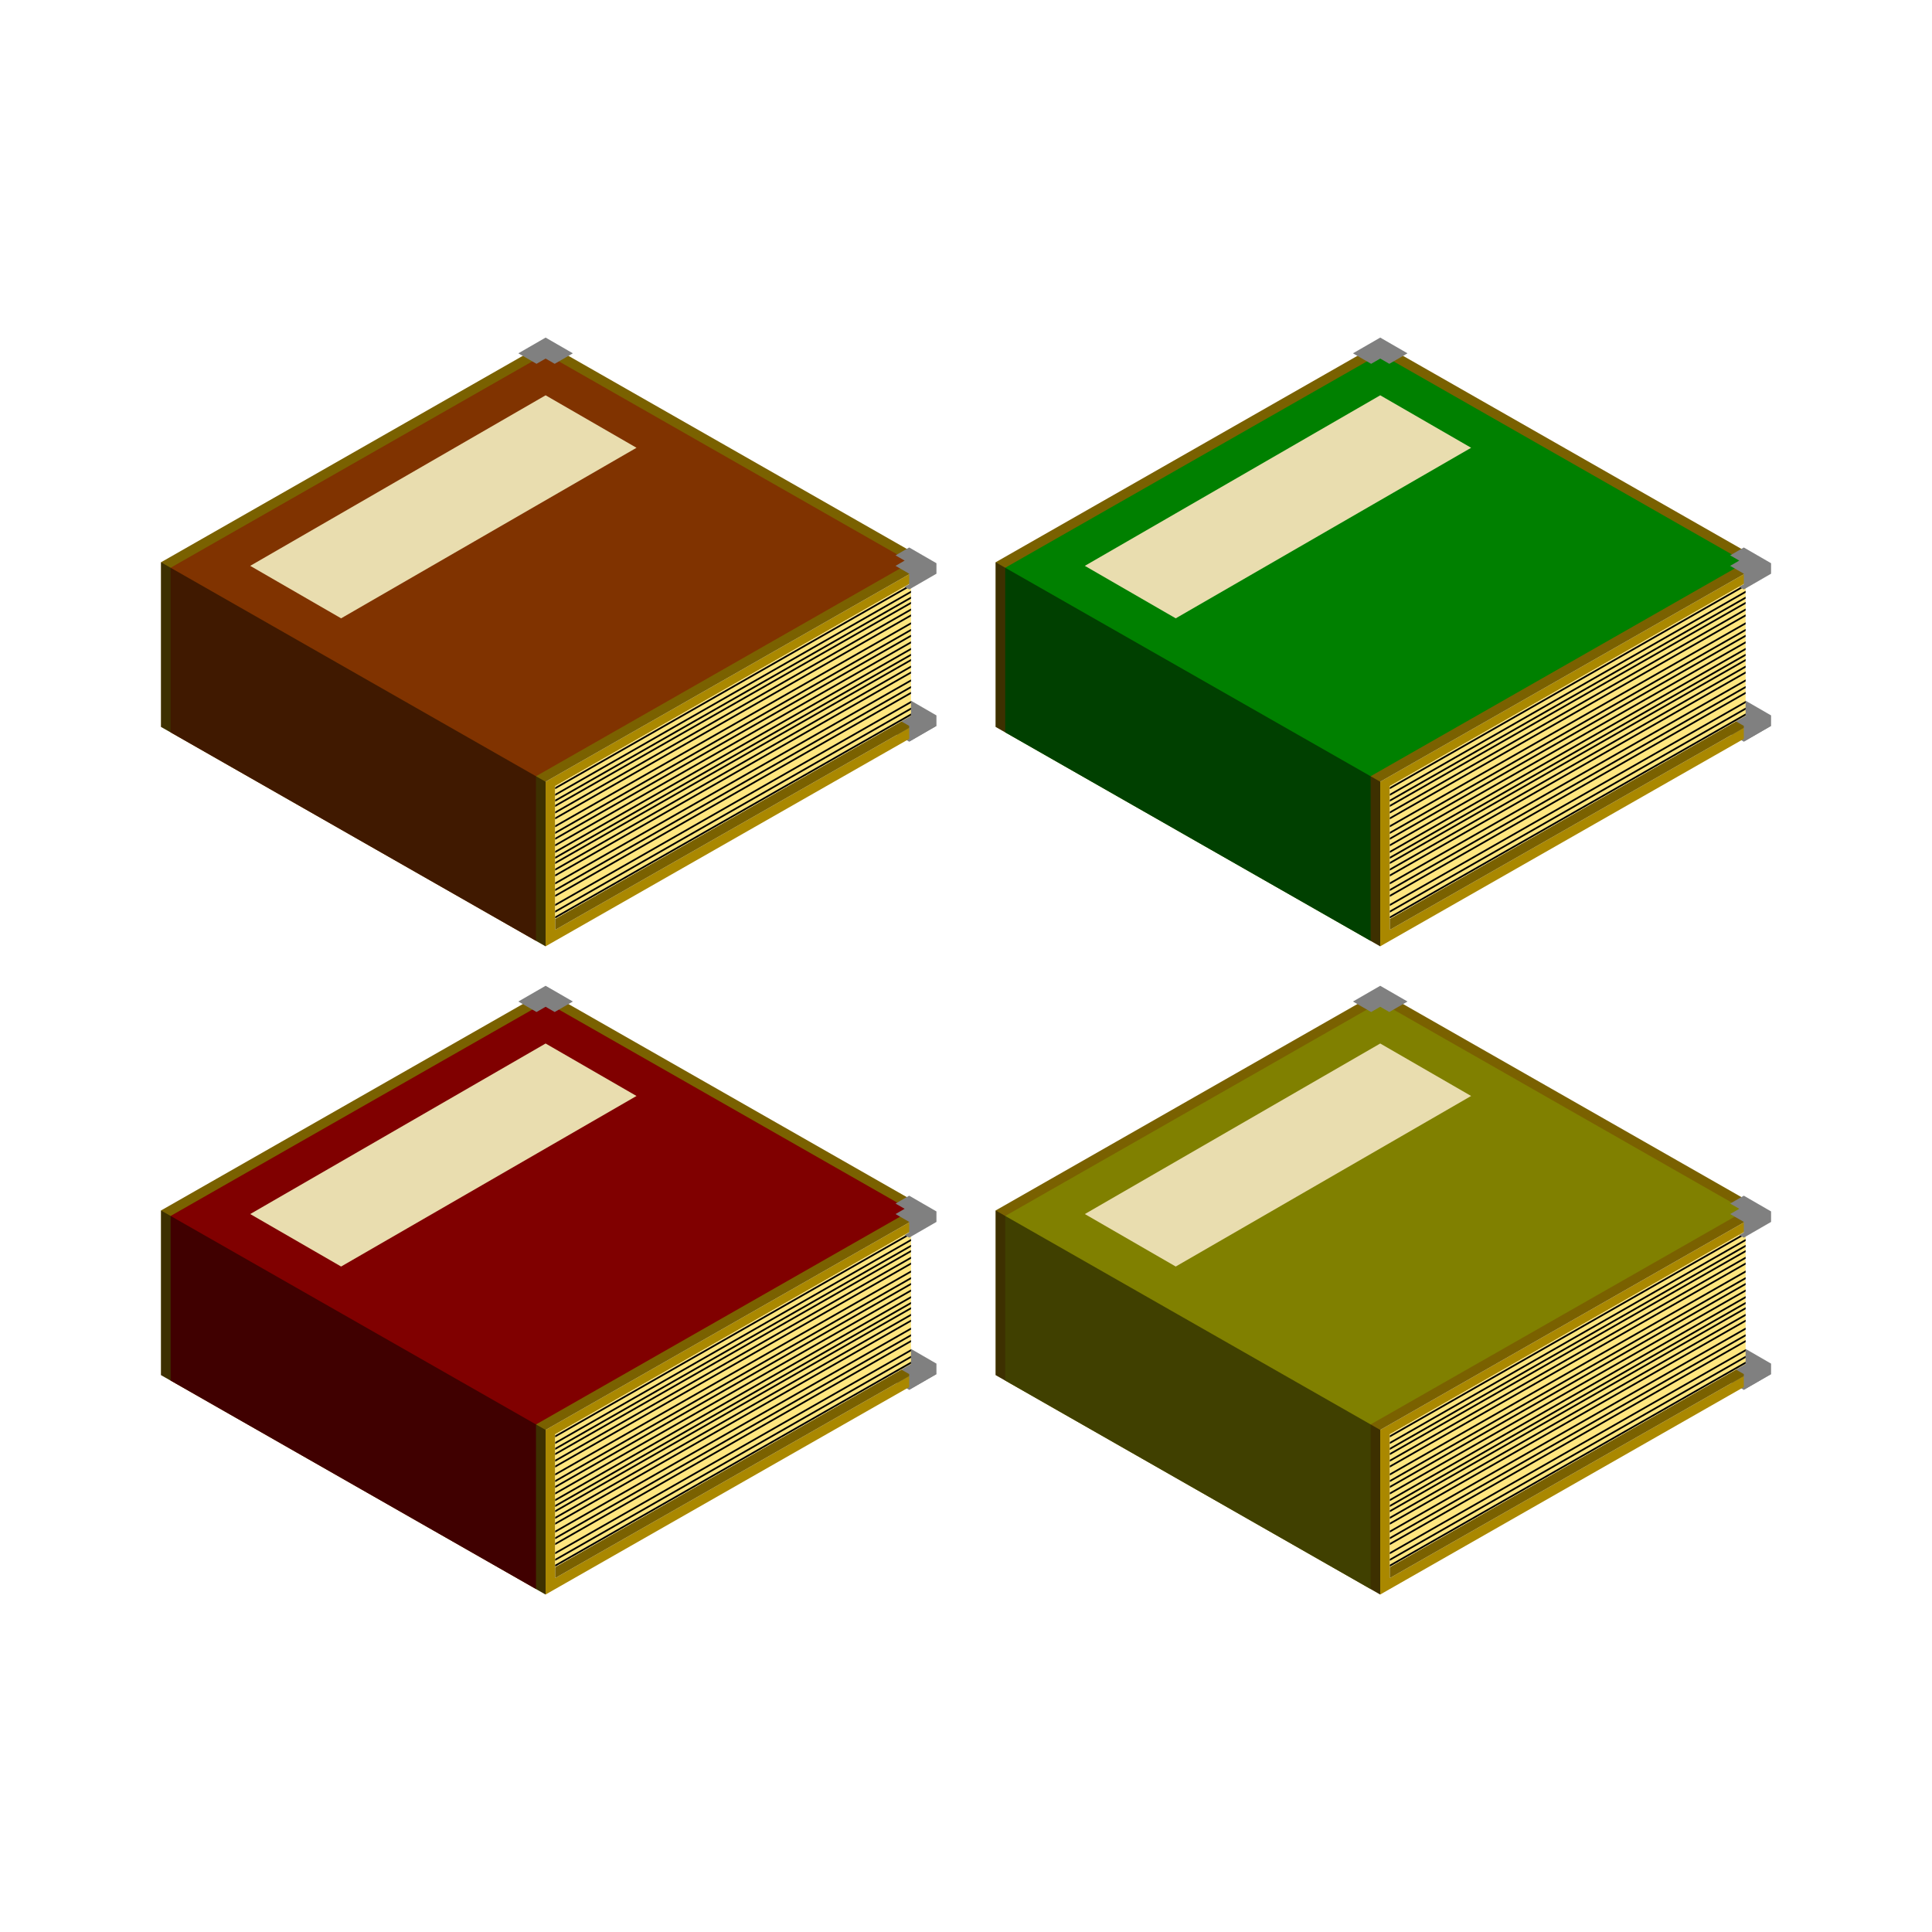 <svg:svg xmlns:dc="http://purl.org/dc/elements/1.1/" xmlns:ns1="http://sodipodi.sourceforge.net/DTD/sodipodi-0.dtd" xmlns:ns2="http://www.inkscape.org/namespaces/inkscape" xmlns:ns4="http://creativecommons.org/ns#" xmlns:rdf="http://www.w3.org/1999/02/22-rdf-syntax-ns#" xmlns:svg="http://www.w3.org/2000/svg" height="682.263" id="svg2" version="1.1" viewBox="-51.855 -114.204 682.263 682.263" width="682.263" ns1:docname="Hard Cover Book.svg" ns2:version="0.91 r13725">
  <svg:title id="title4394">Colors Hard Cover Book</svg:title>
  <svg:defs id="defs4" />
  <ns1:namedview bordercolor="#666666" borderopacity="1.0" fit-margin-bottom="5" fit-margin-left="5" fit-margin-right="5" fit-margin-top="5" id="base" pagecolor="#ffffff" showgrid="false" units="px" ns2:current-layer="layer1" ns2:cx="241.9785" ns2:cy="254.92392" ns2:document-units="px" ns2:object-nodes="true" ns2:object-paths="true" ns2:pageopacity="0.0" ns2:pageshadow="2" ns2:snap-global="true" ns2:snap-intersection-paths="true" ns2:snap-midpoints="true" ns2:snap-smooth-nodes="true" ns2:window-height="709" ns2:window-maximized="1" ns2:window-width="1366" ns2:window-x="-4" ns2:window-y="0" ns2:zoom="0.7">
    <ns2:grid empspacing="5" id="grid4160" originx="-42.166" originy="-458.233" type="axonomgrid" units="mm" />
  </ns1:namedview>
  <svg:g id="layer1" transform="translate(-42.166,-140.276)" ns2:groupmode="layer" ns2:label="Layer 1">
    <svg:g id="g4594" ns2:export-xdpi="90" ns2:export-ydpi="90">
      <svg:g id="g4360" transform="matrix(0.523,0,0,0.523,22.5,69.303)">
        <svg:path d="m 552.348,396.851 -9.207,5.314 6.137,3.543 -9.205,5.317 12.275,7.086 18.411,-10.629 z" id="path4267" style="opacity:1;fill:#808080;fill-opacity:1;stroke:none;stroke-width:5;stroke-miterlimit:4;stroke-dasharray:none" ns1:nodetypes="ccccccc" ns2:connector-curvature="0" />
        <svg:path d="M 566.548,296.992 313.351,441.466 l -6.492,3.704 0,7.408 0,103.721 6.492,-3.704 253.197,-144.469 0,-7.408 -3.244,1.85 -3.248,1.854 -246.705,140.765 0,-97.101 253.197,-144.474 z" id="path4178" style="opacity:1;fill:#aa8800;fill-opacity:1;stroke:none;stroke-width:5;stroke-miterlimit:4;stroke-dasharray:none" ns1:nodetypes="cccccccccccccc" ns2:connector-curvature="0" />
        <svg:path d="m 306.859,148.819 -259.693,148.174 0,111.133 259.693,148.173 0,-111.129 259.688,-148.178 -259.688,-148.174 z" id="rect4136" style="opacity:1;fill:#7a6100;fill-opacity:1;stroke:none;stroke-width:5;stroke-miterlimit:4;stroke-dasharray:none" ns2:connector-curvature="0" />
        <svg:path d="m 553.565,393.307 12.985,7.409 -253.199,144.471 0,-7.409 240.215,-137.062 z" id="rect4186" style="opacity:1;fill:#7a6100;fill-opacity:1;stroke:none;stroke-width:5;stroke-miterlimit:4;stroke-dasharray:none" ns1:nodetypes="cccccc" ns2:connector-curvature="0" />
        <svg:path d="m 552.348,389.763 -9.207,5.314 6.137,3.543 -6.137,3.545 9.207,5.314 0,10.629 18.41,-10.629 0,-7.086 -18.41,-10.631 z" id="path4265" style="opacity:1;fill:#808080;fill-opacity:1;stroke:none;stroke-width:5;stroke-miterlimit:4;stroke-dasharray:none" ns2:connector-curvature="0" />
        <svg:path d="m 306.859,156.227 -253.201,144.469 0,111.133 246.705,140.765 0,-111.129 L 553.564,296.992 306.859,156.227 Z" id="path4162" style="opacity:1;fill:#803300;fill-opacity:1;stroke:none;stroke-width:5;stroke-miterlimit:4;stroke-dasharray:none" ns2:connector-curvature="0" />
        <svg:path d="m 313.35,448.082 240.215,-137.062 0,89.696 -240.215,137.062 z" id="rect4171" style="opacity:1;fill:#ffe680;fill-opacity:1;stroke:none;stroke-width:5;stroke-miterlimit:4;stroke-dasharray:none" ns1:nodetypes="ccccc" ns2:connector-curvature="0" />
        <svg:path d="M 306.858,445.169 47.166,296.993 l 0,111.132 259.692,148.175 z" id="path4176" style="opacity:0.5;fill:#000000;fill-opacity:1;stroke:none;stroke-width:5;stroke-miterlimit:4;stroke-dasharray:none" ns1:nodetypes="ccccc" ns2:connector-curvature="0" />
        <svg:path d="m 313.35,448.873 240.215,-137.062 0,1.331 -240.215,137.062 z" id="path4189" style="opacity:1;fill:#000000;fill-opacity:1;stroke:none;stroke-width:5;stroke-miterlimit:4;stroke-dasharray:none" ns1:nodetypes="ccccc" ns2:connector-curvature="0" />
        <svg:path d="m 313.35,453.339 240.215,-137.062 0,1.331 -240.215,137.062 z" id="path4209" style="opacity:1;fill:#000000;fill-opacity:1;stroke:none;stroke-width:5;stroke-miterlimit:4;stroke-dasharray:none" ns1:nodetypes="ccccc" ns2:connector-curvature="0" />
        <svg:path d="m 313.35,457.291 240.215,-137.062 0,1.331 -240.215,137.062 z" id="path4211" style="opacity:1;fill:#000000;fill-opacity:1;stroke:none;stroke-width:5;stroke-miterlimit:4;stroke-dasharray:none" ns1:nodetypes="ccccc" ns2:connector-curvature="0" />
        <svg:path d="m 313.35,460.834 240.215,-137.062 0,1.331 -240.215,137.062 z" id="path4213" style="opacity:1;fill:#000000;fill-opacity:1;stroke:none;stroke-width:5;stroke-miterlimit:4;stroke-dasharray:none" ns1:nodetypes="ccccc" ns2:connector-curvature="0" />
        <svg:path d="m 313.35,465.3 240.215,-137.062 0,1.331 -240.215,137.062 z" id="path4215" style="opacity:1;fill:#000000;fill-opacity:1;stroke:none;stroke-width:5;stroke-miterlimit:4;stroke-dasharray:none" ns1:nodetypes="ccccc" ns2:connector-curvature="0" />
        <svg:path d="m 313.35,469.252 240.215,-137.062 0,1.331 -240.215,137.062 z" id="path4217" style="opacity:1;fill:#000000;fill-opacity:1;stroke:none;stroke-width:5;stroke-miterlimit:4;stroke-dasharray:none" ns1:nodetypes="ccccc" ns2:connector-curvature="0" />
        <svg:path d="m 313.35,474.599 240.215,-137.062 0,1.331 -240.215,137.062 z" id="path4219" style="opacity:1;fill:#000000;fill-opacity:1;stroke:none;stroke-width:5;stroke-miterlimit:4;stroke-dasharray:none" ns1:nodetypes="ccccc" ns2:connector-curvature="0" />
        <svg:path d="m 313.35,479.065 240.215,-137.062 0,1.331 -240.215,137.062 z" id="path4221" style="opacity:1;fill:#000000;fill-opacity:1;stroke:none;stroke-width:5;stroke-miterlimit:4;stroke-dasharray:none" ns1:nodetypes="ccccc" ns2:connector-curvature="0" />
        <svg:path d="m 313.35,483.017 240.215,-137.062 0,1.331 -240.215,137.062 z" id="path4223" style="opacity:1;fill:#000000;fill-opacity:1;stroke:none;stroke-width:5;stroke-miterlimit:4;stroke-dasharray:none" ns1:nodetypes="ccccc" ns2:connector-curvature="0" />
        <svg:path d="m 313.35,487.441 240.215,-137.062 0,1.331 -240.215,137.062 z" id="path4225" style="opacity:1;fill:#000000;fill-opacity:1;stroke:none;stroke-width:5;stroke-miterlimit:4;stroke-dasharray:none" ns1:nodetypes="ccccc" ns2:connector-curvature="0" />
        <svg:path d="m 313.35,491.907 240.215,-137.062 0,1.331 -240.215,137.062 z" id="path4227" style="opacity:1;fill:#000000;fill-opacity:1;stroke:none;stroke-width:5;stroke-miterlimit:4;stroke-dasharray:none" ns1:nodetypes="ccccc" ns2:connector-curvature="0" />
        <svg:path d="m 313.35,495.859 240.215,-137.062 0,1.331 -240.215,137.062 z" id="path4229" style="opacity:1;fill:#000000;fill-opacity:1;stroke:none;stroke-width:5;stroke-miterlimit:4;stroke-dasharray:none" ns1:nodetypes="ccccc" ns2:connector-curvature="0" />
        <svg:path d="m 313.35,499.402 240.215,-137.062 0,1.331 -240.215,137.062 z" id="path4231" style="opacity:1;fill:#000000;fill-opacity:1;stroke:none;stroke-width:5;stroke-miterlimit:4;stroke-dasharray:none" ns1:nodetypes="ccccc" ns2:connector-curvature="0" />
        <svg:path d="m 313.35,503.868 240.215,-137.062 0,1.331 -240.215,137.062 z" id="path4233" style="opacity:1;fill:#000000;fill-opacity:1;stroke:none;stroke-width:5;stroke-miterlimit:4;stroke-dasharray:none" ns1:nodetypes="ccccc" ns2:connector-curvature="0" />
        <svg:path d="m 313.35,507.82 240.215,-137.062 0,1.331 -240.215,137.062 z" id="path4235" style="opacity:1;fill:#000000;fill-opacity:1;stroke:none;stroke-width:5;stroke-miterlimit:4;stroke-dasharray:none" ns1:nodetypes="ccccc" ns2:connector-curvature="0" />
        <svg:path d="m 313.35,513.167 240.215,-137.062 0,1.331 -240.215,137.062 z" id="path4237" style="opacity:1;fill:#000000;fill-opacity:1;stroke:none;stroke-width:5;stroke-miterlimit:4;stroke-dasharray:none" ns1:nodetypes="ccccc" ns2:connector-curvature="0" />
        <svg:path d="m 313.35,517.634 240.215,-137.062 0,1.331 -240.215,137.062 z" id="path4239" style="opacity:1;fill:#000000;fill-opacity:1;stroke:none;stroke-width:5;stroke-miterlimit:4;stroke-dasharray:none" ns1:nodetypes="ccccc" ns2:connector-curvature="0" />
        <svg:path d="m 313.35,521.585 240.215,-137.062 0,1.331 -240.215,137.062 z" id="path4241" style="opacity:1;fill:#000000;fill-opacity:1;stroke:none;stroke-width:5;stroke-miterlimit:4;stroke-dasharray:none" ns1:nodetypes="ccccc" ns2:connector-curvature="0" />
        <svg:path d="m 313.35,527.749 240.215,-137.062 0,1.331 -240.215,137.062 z" id="path4249" style="opacity:1;fill:#000000;fill-opacity:1;stroke:none;stroke-width:5;stroke-miterlimit:4;stroke-dasharray:none" ns1:nodetypes="ccccc" ns2:connector-curvature="0" />
        <svg:path d="m 313.35,532.215 240.215,-137.062 0,1.331 -240.215,137.062 z" id="path4251" style="opacity:1;fill:#000000;fill-opacity:1;stroke:none;stroke-width:5;stroke-miterlimit:4;stroke-dasharray:none" ns1:nodetypes="ccccc" ns2:connector-curvature="0" />
        <svg:path d="m 313.35,536.166 240.215,-137.062 0,1.331 -240.215,137.062 z" id="path4253" style="opacity:1;fill:#000000;fill-opacity:1;stroke:none;stroke-width:5;stroke-miterlimit:4;stroke-dasharray:none" ns1:nodetypes="ccccc" ns2:connector-curvature="0" />
        <svg:path d="m 306.859,145.276 18.412,10.63 -12.274,7.087 -6.137,-3.543 -6.137,3.543 -12.274,-7.087 z" id="rect4255" style="opacity:1;fill:#808080;fill-opacity:1;stroke:none;stroke-width:5;stroke-miterlimit:4;stroke-dasharray:none" ns1:nodetypes="ccccccc" ns2:connector-curvature="0" />
        <svg:path d="m 552.348,287.008 -9.207,5.314 6.137,3.543 -6.137,3.545 9.207,5.314 0,7.086 -3.07,1.771 3.07,1.771 18.41,-10.629 0,-7.086 -18.41,-10.631 z" id="rect4258" style="opacity:1;fill:#808080;fill-opacity:1;stroke:none;stroke-width:5;stroke-miterlimit:4;stroke-dasharray:none" ns2:connector-curvature="0" />
        <svg:path d="M 107.401,299.409 306.859,184.252 368.231,219.685 168.773,334.843 Z" id="rect4357" style="opacity:1;fill:#e9ddaf;fill-opacity:1;stroke:none;stroke-width:5;stroke-miterlimit:4;stroke-dasharray:none" ns1:nodetypes="ccccc" ns2:connector-curvature="0" />
      </svg:g>
      <svg:g id="g4396" transform="matrix(0.523,0,0,0.523,317.237,69.303)">
        <svg:path d="m 552.348,396.851 -9.207,5.314 6.137,3.543 -9.205,5.317 12.275,7.086 18.411,-10.629 z" id="path4398" style="opacity:1;fill:#808080;fill-opacity:1;stroke:none;stroke-width:5;stroke-miterlimit:4;stroke-dasharray:none" ns1:nodetypes="ccccccc" ns2:connector-curvature="0" />
        <svg:path d="M 566.548,296.992 313.351,441.466 l -6.492,3.704 0,7.408 0,103.721 6.492,-3.704 253.197,-144.469 0,-7.408 -3.244,1.85 -3.248,1.854 -246.705,140.765 0,-97.101 253.197,-144.474 z" id="path4400" style="opacity:1;fill:#aa8800;fill-opacity:1;stroke:none;stroke-width:5;stroke-miterlimit:4;stroke-dasharray:none" ns1:nodetypes="cccccccccccccc" ns2:connector-curvature="0" />
        <svg:path d="m 306.859,148.819 -259.693,148.174 0,111.133 259.693,148.173 0,-111.129 259.688,-148.178 -259.688,-148.174 z" id="path4402" style="opacity:1;fill:#7a6100;fill-opacity:1;stroke:none;stroke-width:5;stroke-miterlimit:4;stroke-dasharray:none" ns2:connector-curvature="0" />
        <svg:path d="m 553.565,393.307 12.985,7.409 -253.199,144.471 0,-7.409 240.215,-137.062 z" id="path4404" style="opacity:1;fill:#7a6100;fill-opacity:1;stroke:none;stroke-width:5;stroke-miterlimit:4;stroke-dasharray:none" ns1:nodetypes="cccccc" ns2:connector-curvature="0" />
        <svg:path d="m 552.348,389.763 -9.207,5.314 6.137,3.543 -6.137,3.545 9.207,5.314 0,10.629 18.41,-10.629 0,-7.086 -18.41,-10.631 z" id="path4406" style="opacity:1;fill:#808080;fill-opacity:1;stroke:none;stroke-width:5;stroke-miterlimit:4;stroke-dasharray:none" ns2:connector-curvature="0" />
        <svg:path d="m 306.859,156.227 -253.201,144.469 0,111.133 246.705,140.765 0,-111.129 L 553.564,296.992 306.859,156.227 Z" id="path4408" style="opacity:1;fill:#008000;fill-opacity:1;stroke:none;stroke-width:5;stroke-miterlimit:4;stroke-dasharray:none" ns2:connector-curvature="0" />
        <svg:path d="m 313.35,448.082 240.215,-137.062 0,89.696 -240.215,137.062 z" id="path4410" style="opacity:1;fill:#ffe680;fill-opacity:1;stroke:none;stroke-width:5;stroke-miterlimit:4;stroke-dasharray:none" ns1:nodetypes="ccccc" ns2:connector-curvature="0" />
        <svg:path d="M 306.858,445.169 47.166,296.993 l 0,111.132 259.692,148.175 z" id="path4412" style="opacity:0.5;fill:#000000;fill-opacity:1;stroke:none;stroke-width:5;stroke-miterlimit:4;stroke-dasharray:none" ns1:nodetypes="ccccc" ns2:connector-curvature="0" />
        <svg:path d="m 313.35,448.873 240.215,-137.062 0,1.331 -240.215,137.062 z" id="path4414" style="opacity:1;fill:#000000;fill-opacity:1;stroke:none;stroke-width:5;stroke-miterlimit:4;stroke-dasharray:none" ns1:nodetypes="ccccc" ns2:connector-curvature="0" />
        <svg:path d="m 313.35,453.339 240.215,-137.062 0,1.331 -240.215,137.062 z" id="path4416" style="opacity:1;fill:#000000;fill-opacity:1;stroke:none;stroke-width:5;stroke-miterlimit:4;stroke-dasharray:none" ns1:nodetypes="ccccc" ns2:connector-curvature="0" />
        <svg:path d="m 313.35,457.291 240.215,-137.062 0,1.331 -240.215,137.062 z" id="path4418" style="opacity:1;fill:#000000;fill-opacity:1;stroke:none;stroke-width:5;stroke-miterlimit:4;stroke-dasharray:none" ns1:nodetypes="ccccc" ns2:connector-curvature="0" />
        <svg:path d="m 313.35,460.834 240.215,-137.062 0,1.331 -240.215,137.062 z" id="path4420" style="opacity:1;fill:#000000;fill-opacity:1;stroke:none;stroke-width:5;stroke-miterlimit:4;stroke-dasharray:none" ns1:nodetypes="ccccc" ns2:connector-curvature="0" />
        <svg:path d="m 313.35,465.3 240.215,-137.062 0,1.331 -240.215,137.062 z" id="path4422" style="opacity:1;fill:#000000;fill-opacity:1;stroke:none;stroke-width:5;stroke-miterlimit:4;stroke-dasharray:none" ns1:nodetypes="ccccc" ns2:connector-curvature="0" />
        <svg:path d="m 313.35,469.252 240.215,-137.062 0,1.331 -240.215,137.062 z" id="path4424" style="opacity:1;fill:#000000;fill-opacity:1;stroke:none;stroke-width:5;stroke-miterlimit:4;stroke-dasharray:none" ns1:nodetypes="ccccc" ns2:connector-curvature="0" />
        <svg:path d="m 313.35,474.599 240.215,-137.062 0,1.331 -240.215,137.062 z" id="path4426" style="opacity:1;fill:#000000;fill-opacity:1;stroke:none;stroke-width:5;stroke-miterlimit:4;stroke-dasharray:none" ns1:nodetypes="ccccc" ns2:connector-curvature="0" />
        <svg:path d="m 313.35,479.065 240.215,-137.062 0,1.331 -240.215,137.062 z" id="path4428" style="opacity:1;fill:#000000;fill-opacity:1;stroke:none;stroke-width:5;stroke-miterlimit:4;stroke-dasharray:none" ns1:nodetypes="ccccc" ns2:connector-curvature="0" />
        <svg:path d="m 313.35,483.017 240.215,-137.062 0,1.331 -240.215,137.062 z" id="path4430" style="opacity:1;fill:#000000;fill-opacity:1;stroke:none;stroke-width:5;stroke-miterlimit:4;stroke-dasharray:none" ns1:nodetypes="ccccc" ns2:connector-curvature="0" />
        <svg:path d="m 313.35,487.441 240.215,-137.062 0,1.331 -240.215,137.062 z" id="path4432" style="opacity:1;fill:#000000;fill-opacity:1;stroke:none;stroke-width:5;stroke-miterlimit:4;stroke-dasharray:none" ns1:nodetypes="ccccc" ns2:connector-curvature="0" />
        <svg:path d="m 313.35,491.907 240.215,-137.062 0,1.331 -240.215,137.062 z" id="path4434" style="opacity:1;fill:#000000;fill-opacity:1;stroke:none;stroke-width:5;stroke-miterlimit:4;stroke-dasharray:none" ns1:nodetypes="ccccc" ns2:connector-curvature="0" />
        <svg:path d="m 313.35,495.859 240.215,-137.062 0,1.331 -240.215,137.062 z" id="path4436" style="opacity:1;fill:#000000;fill-opacity:1;stroke:none;stroke-width:5;stroke-miterlimit:4;stroke-dasharray:none" ns1:nodetypes="ccccc" ns2:connector-curvature="0" />
        <svg:path d="m 313.35,499.402 240.215,-137.062 0,1.331 -240.215,137.062 z" id="path4438" style="opacity:1;fill:#000000;fill-opacity:1;stroke:none;stroke-width:5;stroke-miterlimit:4;stroke-dasharray:none" ns1:nodetypes="ccccc" ns2:connector-curvature="0" />
        <svg:path d="m 313.35,503.868 240.215,-137.062 0,1.331 -240.215,137.062 z" id="path4440" style="opacity:1;fill:#000000;fill-opacity:1;stroke:none;stroke-width:5;stroke-miterlimit:4;stroke-dasharray:none" ns1:nodetypes="ccccc" ns2:connector-curvature="0" />
        <svg:path d="m 313.35,507.82 240.215,-137.062 0,1.331 -240.215,137.062 z" id="path4442" style="opacity:1;fill:#000000;fill-opacity:1;stroke:none;stroke-width:5;stroke-miterlimit:4;stroke-dasharray:none" ns1:nodetypes="ccccc" ns2:connector-curvature="0" />
        <svg:path d="m 313.35,513.167 240.215,-137.062 0,1.331 -240.215,137.062 z" id="path4444" style="opacity:1;fill:#000000;fill-opacity:1;stroke:none;stroke-width:5;stroke-miterlimit:4;stroke-dasharray:none" ns1:nodetypes="ccccc" ns2:connector-curvature="0" />
        <svg:path d="m 313.35,517.634 240.215,-137.062 0,1.331 -240.215,137.062 z" id="path4446" style="opacity:1;fill:#000000;fill-opacity:1;stroke:none;stroke-width:5;stroke-miterlimit:4;stroke-dasharray:none" ns1:nodetypes="ccccc" ns2:connector-curvature="0" />
        <svg:path d="m 313.35,521.585 240.215,-137.062 0,1.331 -240.215,137.062 z" id="path4448" style="opacity:1;fill:#000000;fill-opacity:1;stroke:none;stroke-width:5;stroke-miterlimit:4;stroke-dasharray:none" ns1:nodetypes="ccccc" ns2:connector-curvature="0" />
        <svg:path d="m 313.35,527.749 240.215,-137.062 0,1.331 -240.215,137.062 z" id="path4450" style="opacity:1;fill:#000000;fill-opacity:1;stroke:none;stroke-width:5;stroke-miterlimit:4;stroke-dasharray:none" ns1:nodetypes="ccccc" ns2:connector-curvature="0" />
        <svg:path d="m 313.35,532.215 240.215,-137.062 0,1.331 -240.215,137.062 z" id="path4452" style="opacity:1;fill:#000000;fill-opacity:1;stroke:none;stroke-width:5;stroke-miterlimit:4;stroke-dasharray:none" ns1:nodetypes="ccccc" ns2:connector-curvature="0" />
        <svg:path d="m 313.35,536.166 240.215,-137.062 0,1.331 -240.215,137.062 z" id="path4454" style="opacity:1;fill:#000000;fill-opacity:1;stroke:none;stroke-width:5;stroke-miterlimit:4;stroke-dasharray:none" ns1:nodetypes="ccccc" ns2:connector-curvature="0" />
        <svg:path d="m 306.859,145.276 18.412,10.63 -12.274,7.087 -6.137,-3.543 -6.137,3.543 -12.274,-7.087 z" id="path4456" style="opacity:1;fill:#808080;fill-opacity:1;stroke:none;stroke-width:5;stroke-miterlimit:4;stroke-dasharray:none" ns1:nodetypes="ccccccc" ns2:connector-curvature="0" />
        <svg:path d="m 552.348,287.008 -9.207,5.314 6.137,3.543 -6.137,3.545 9.207,5.314 0,7.086 -3.07,1.771 3.07,1.771 18.41,-10.629 0,-7.086 -18.41,-10.631 z" id="path4458" style="opacity:1;fill:#808080;fill-opacity:1;stroke:none;stroke-width:5;stroke-miterlimit:4;stroke-dasharray:none" ns2:connector-curvature="0" />
        <svg:path d="M 107.401,299.409 306.859,184.252 368.231,219.685 168.773,334.843 Z" id="path4460" style="opacity:1;fill:#e9ddaf;fill-opacity:1;stroke:none;stroke-width:5;stroke-miterlimit:4;stroke-dasharray:none" ns1:nodetypes="ccccc" ns2:connector-curvature="0" />
      </svg:g>
      <svg:g id="g4462" transform="matrix(0.523,0,0,0.523,22.5,298.209)">
        <svg:path d="m 552.348,396.851 -9.207,5.314 6.137,3.543 -9.205,5.317 12.275,7.086 18.411,-10.629 z" id="path4464" style="opacity:1;fill:#808080;fill-opacity:1;stroke:none;stroke-width:5;stroke-miterlimit:4;stroke-dasharray:none" ns1:nodetypes="ccccccc" ns2:connector-curvature="0" />
        <svg:path d="M 566.548,296.992 313.351,441.466 l -6.492,3.704 0,7.408 0,103.721 6.492,-3.704 253.197,-144.469 0,-7.408 -3.244,1.85 -3.248,1.854 -246.705,140.765 0,-97.101 253.197,-144.474 z" id="path4466" style="opacity:1;fill:#aa8800;fill-opacity:1;stroke:none;stroke-width:5;stroke-miterlimit:4;stroke-dasharray:none" ns1:nodetypes="cccccccccccccc" ns2:connector-curvature="0" />
        <svg:path d="m 306.859,148.819 -259.693,148.174 0,111.133 259.693,148.173 0,-111.129 259.688,-148.178 -259.688,-148.174 z" id="path4468" style="opacity:1;fill:#7a6100;fill-opacity:1;stroke:none;stroke-width:5;stroke-miterlimit:4;stroke-dasharray:none" ns2:connector-curvature="0" />
        <svg:path d="m 553.565,393.307 12.985,7.409 -253.199,144.471 0,-7.409 240.215,-137.062 z" id="path4470" style="opacity:1;fill:#7a6100;fill-opacity:1;stroke:none;stroke-width:5;stroke-miterlimit:4;stroke-dasharray:none" ns1:nodetypes="cccccc" ns2:connector-curvature="0" />
        <svg:path d="m 552.348,389.763 -9.207,5.314 6.137,3.543 -6.137,3.545 9.207,5.314 0,10.629 18.41,-10.629 0,-7.086 -18.41,-10.631 z" id="path4472" style="opacity:1;fill:#808080;fill-opacity:1;stroke:none;stroke-width:5;stroke-miterlimit:4;stroke-dasharray:none" ns2:connector-curvature="0" />
        <svg:path d="m 306.859,156.227 -253.201,144.469 0,111.133 246.705,140.765 0,-111.129 L 553.564,296.992 306.859,156.227 Z" id="path4474" style="opacity:1;fill:#800000;fill-opacity:1;stroke:none;stroke-width:5;stroke-miterlimit:4;stroke-dasharray:none" ns2:connector-curvature="0" />
        <svg:path d="m 313.35,448.082 240.215,-137.062 0,89.696 -240.215,137.062 z" id="path4476" style="opacity:1;fill:#ffe680;fill-opacity:1;stroke:none;stroke-width:5;stroke-miterlimit:4;stroke-dasharray:none" ns1:nodetypes="ccccc" ns2:connector-curvature="0" />
        <svg:path d="M 306.858,445.169 47.166,296.993 l 0,111.132 259.692,148.175 z" id="path4478" style="opacity:0.5;fill:#000000;fill-opacity:1;stroke:none;stroke-width:5;stroke-miterlimit:4;stroke-dasharray:none" ns1:nodetypes="ccccc" ns2:connector-curvature="0" />
        <svg:path d="m 313.35,448.873 240.215,-137.062 0,1.331 -240.215,137.062 z" id="path4480" style="opacity:1;fill:#000000;fill-opacity:1;stroke:none;stroke-width:5;stroke-miterlimit:4;stroke-dasharray:none" ns1:nodetypes="ccccc" ns2:connector-curvature="0" />
        <svg:path d="m 313.35,453.339 240.215,-137.062 0,1.331 -240.215,137.062 z" id="path4482" style="opacity:1;fill:#000000;fill-opacity:1;stroke:none;stroke-width:5;stroke-miterlimit:4;stroke-dasharray:none" ns1:nodetypes="ccccc" ns2:connector-curvature="0" />
        <svg:path d="m 313.35,457.291 240.215,-137.062 0,1.331 -240.215,137.062 z" id="path4484" style="opacity:1;fill:#000000;fill-opacity:1;stroke:none;stroke-width:5;stroke-miterlimit:4;stroke-dasharray:none" ns1:nodetypes="ccccc" ns2:connector-curvature="0" />
        <svg:path d="m 313.35,460.834 240.215,-137.062 0,1.331 -240.215,137.062 z" id="path4486" style="opacity:1;fill:#000000;fill-opacity:1;stroke:none;stroke-width:5;stroke-miterlimit:4;stroke-dasharray:none" ns1:nodetypes="ccccc" ns2:connector-curvature="0" />
        <svg:path d="m 313.35,465.3 240.215,-137.062 0,1.331 -240.215,137.062 z" id="path4488" style="opacity:1;fill:#000000;fill-opacity:1;stroke:none;stroke-width:5;stroke-miterlimit:4;stroke-dasharray:none" ns1:nodetypes="ccccc" ns2:connector-curvature="0" />
        <svg:path d="m 313.35,469.252 240.215,-137.062 0,1.331 -240.215,137.062 z" id="path4490" style="opacity:1;fill:#000000;fill-opacity:1;stroke:none;stroke-width:5;stroke-miterlimit:4;stroke-dasharray:none" ns1:nodetypes="ccccc" ns2:connector-curvature="0" />
        <svg:path d="m 313.35,474.599 240.215,-137.062 0,1.331 -240.215,137.062 z" id="path4492" style="opacity:1;fill:#000000;fill-opacity:1;stroke:none;stroke-width:5;stroke-miterlimit:4;stroke-dasharray:none" ns1:nodetypes="ccccc" ns2:connector-curvature="0" />
        <svg:path d="m 313.35,479.065 240.215,-137.062 0,1.331 -240.215,137.062 z" id="path4494" style="opacity:1;fill:#000000;fill-opacity:1;stroke:none;stroke-width:5;stroke-miterlimit:4;stroke-dasharray:none" ns1:nodetypes="ccccc" ns2:connector-curvature="0" />
        <svg:path d="m 313.35,483.017 240.215,-137.062 0,1.331 -240.215,137.062 z" id="path4496" style="opacity:1;fill:#000000;fill-opacity:1;stroke:none;stroke-width:5;stroke-miterlimit:4;stroke-dasharray:none" ns1:nodetypes="ccccc" ns2:connector-curvature="0" />
        <svg:path d="m 313.35,487.441 240.215,-137.062 0,1.331 -240.215,137.062 z" id="path4498" style="opacity:1;fill:#000000;fill-opacity:1;stroke:none;stroke-width:5;stroke-miterlimit:4;stroke-dasharray:none" ns1:nodetypes="ccccc" ns2:connector-curvature="0" />
        <svg:path d="m 313.35,491.907 240.215,-137.062 0,1.331 -240.215,137.062 z" id="path4500" style="opacity:1;fill:#000000;fill-opacity:1;stroke:none;stroke-width:5;stroke-miterlimit:4;stroke-dasharray:none" ns1:nodetypes="ccccc" ns2:connector-curvature="0" />
        <svg:path d="m 313.35,495.859 240.215,-137.062 0,1.331 -240.215,137.062 z" id="path4502" style="opacity:1;fill:#000000;fill-opacity:1;stroke:none;stroke-width:5;stroke-miterlimit:4;stroke-dasharray:none" ns1:nodetypes="ccccc" ns2:connector-curvature="0" />
        <svg:path d="m 313.35,499.402 240.215,-137.062 0,1.331 -240.215,137.062 z" id="path4504" style="opacity:1;fill:#000000;fill-opacity:1;stroke:none;stroke-width:5;stroke-miterlimit:4;stroke-dasharray:none" ns1:nodetypes="ccccc" ns2:connector-curvature="0" />
        <svg:path d="m 313.35,503.868 240.215,-137.062 0,1.331 -240.215,137.062 z" id="path4506" style="opacity:1;fill:#000000;fill-opacity:1;stroke:none;stroke-width:5;stroke-miterlimit:4;stroke-dasharray:none" ns1:nodetypes="ccccc" ns2:connector-curvature="0" />
        <svg:path d="m 313.35,507.82 240.215,-137.062 0,1.331 -240.215,137.062 z" id="path4508" style="opacity:1;fill:#000000;fill-opacity:1;stroke:none;stroke-width:5;stroke-miterlimit:4;stroke-dasharray:none" ns1:nodetypes="ccccc" ns2:connector-curvature="0" />
        <svg:path d="m 313.35,513.167 240.215,-137.062 0,1.331 -240.215,137.062 z" id="path4510" style="opacity:1;fill:#000000;fill-opacity:1;stroke:none;stroke-width:5;stroke-miterlimit:4;stroke-dasharray:none" ns1:nodetypes="ccccc" ns2:connector-curvature="0" />
        <svg:path d="m 313.35,517.634 240.215,-137.062 0,1.331 -240.215,137.062 z" id="path4512" style="opacity:1;fill:#000000;fill-opacity:1;stroke:none;stroke-width:5;stroke-miterlimit:4;stroke-dasharray:none" ns1:nodetypes="ccccc" ns2:connector-curvature="0" />
        <svg:path d="m 313.35,521.585 240.215,-137.062 0,1.331 -240.215,137.062 z" id="path4514" style="opacity:1;fill:#000000;fill-opacity:1;stroke:none;stroke-width:5;stroke-miterlimit:4;stroke-dasharray:none" ns1:nodetypes="ccccc" ns2:connector-curvature="0" />
        <svg:path d="m 313.35,527.749 240.215,-137.062 0,1.331 -240.215,137.062 z" id="path4516" style="opacity:1;fill:#000000;fill-opacity:1;stroke:none;stroke-width:5;stroke-miterlimit:4;stroke-dasharray:none" ns1:nodetypes="ccccc" ns2:connector-curvature="0" />
        <svg:path d="m 313.35,532.215 240.215,-137.062 0,1.331 -240.215,137.062 z" id="path4518" style="opacity:1;fill:#000000;fill-opacity:1;stroke:none;stroke-width:5;stroke-miterlimit:4;stroke-dasharray:none" ns1:nodetypes="ccccc" ns2:connector-curvature="0" />
        <svg:path d="m 313.35,536.166 240.215,-137.062 0,1.331 -240.215,137.062 z" id="path4520" style="opacity:1;fill:#000000;fill-opacity:1;stroke:none;stroke-width:5;stroke-miterlimit:4;stroke-dasharray:none" ns1:nodetypes="ccccc" ns2:connector-curvature="0" />
        <svg:path d="m 306.859,145.276 18.412,10.63 -12.274,7.087 -6.137,-3.543 -6.137,3.543 -12.274,-7.087 z" id="path4522" style="opacity:1;fill:#808080;fill-opacity:1;stroke:none;stroke-width:5;stroke-miterlimit:4;stroke-dasharray:none" ns1:nodetypes="ccccccc" ns2:connector-curvature="0" />
        <svg:path d="m 552.348,287.008 -9.207,5.314 6.137,3.543 -6.137,3.545 9.207,5.314 0,7.086 -3.07,1.771 3.07,1.771 18.41,-10.629 0,-7.086 -18.41,-10.631 z" id="path4524" style="opacity:1;fill:#808080;fill-opacity:1;stroke:none;stroke-width:5;stroke-miterlimit:4;stroke-dasharray:none" ns2:connector-curvature="0" />
        <svg:path d="M 107.401,299.409 306.859,184.252 368.231,219.685 168.773,334.843 Z" id="path4526" style="opacity:1;fill:#e9ddaf;fill-opacity:1;stroke:none;stroke-width:5;stroke-miterlimit:4;stroke-dasharray:none" ns1:nodetypes="ccccc" ns2:connector-curvature="0" />
      </svg:g>
      <svg:g id="g4528" transform="matrix(0.523,0,0,0.523,317.237,298.209)">
        <svg:path d="m 552.348,396.851 -9.207,5.314 6.137,3.543 -9.205,5.317 12.275,7.086 18.411,-10.629 z" id="path4530" style="opacity:1;fill:#808080;fill-opacity:1;stroke:none;stroke-width:5;stroke-miterlimit:4;stroke-dasharray:none" ns1:nodetypes="ccccccc" ns2:connector-curvature="0" />
        <svg:path d="M 566.548,296.992 313.351,441.466 l -6.492,3.704 0,7.408 0,103.721 6.492,-3.704 253.197,-144.469 0,-7.408 -3.244,1.85 -3.248,1.854 -246.705,140.765 0,-97.101 253.197,-144.474 z" id="path4532" style="opacity:1;fill:#aa8800;fill-opacity:1;stroke:none;stroke-width:5;stroke-miterlimit:4;stroke-dasharray:none" ns1:nodetypes="cccccccccccccc" ns2:connector-curvature="0" />
        <svg:path d="m 306.859,148.819 -259.693,148.174 0,111.133 259.693,148.173 0,-111.129 259.688,-148.178 -259.688,-148.174 z" id="path4534" style="opacity:1;fill:#7a6100;fill-opacity:1;stroke:none;stroke-width:5;stroke-miterlimit:4;stroke-dasharray:none" ns2:connector-curvature="0" />
        <svg:path d="m 553.565,393.307 12.985,7.409 -253.199,144.471 0,-7.409 240.215,-137.062 z" id="path4536" style="opacity:1;fill:#7a6100;fill-opacity:1;stroke:none;stroke-width:5;stroke-miterlimit:4;stroke-dasharray:none" ns1:nodetypes="cccccc" ns2:connector-curvature="0" />
        <svg:path d="m 552.348,389.763 -9.207,5.314 6.137,3.543 -6.137,3.545 9.207,5.314 0,10.629 18.41,-10.629 0,-7.086 -18.41,-10.631 z" id="path4538" style="opacity:1;fill:#808080;fill-opacity:1;stroke:none;stroke-width:5;stroke-miterlimit:4;stroke-dasharray:none" ns2:connector-curvature="0" />
        <svg:path d="m 306.859,156.227 -253.201,144.469 0,111.133 246.705,140.765 0,-111.129 L 553.564,296.992 306.859,156.227 Z" id="path4540" style="opacity:1;fill:#808000;fill-opacity:1;stroke:none;stroke-width:5;stroke-miterlimit:4;stroke-dasharray:none" ns2:connector-curvature="0" />
        <svg:path d="m 313.35,448.082 240.215,-137.062 0,89.696 -240.215,137.062 z" id="path4542" style="opacity:1;fill:#ffe680;fill-opacity:1;stroke:none;stroke-width:5;stroke-miterlimit:4;stroke-dasharray:none" ns1:nodetypes="ccccc" ns2:connector-curvature="0" />
        <svg:path d="M 306.858,445.169 47.166,296.993 l 0,111.132 259.692,148.175 z" id="path4544" style="opacity:0.5;fill:#000000;fill-opacity:1;stroke:none;stroke-width:5;stroke-miterlimit:4;stroke-dasharray:none" ns1:nodetypes="ccccc" ns2:connector-curvature="0" />
        <svg:path d="m 313.35,448.873 240.215,-137.062 0,1.331 -240.215,137.062 z" id="path4546" style="opacity:1;fill:#000000;fill-opacity:1;stroke:none;stroke-width:5;stroke-miterlimit:4;stroke-dasharray:none" ns1:nodetypes="ccccc" ns2:connector-curvature="0" />
        <svg:path d="m 313.35,453.339 240.215,-137.062 0,1.331 -240.215,137.062 z" id="path4548" style="opacity:1;fill:#000000;fill-opacity:1;stroke:none;stroke-width:5;stroke-miterlimit:4;stroke-dasharray:none" ns1:nodetypes="ccccc" ns2:connector-curvature="0" />
        <svg:path d="m 313.35,457.291 240.215,-137.062 0,1.331 -240.215,137.062 z" id="path4550" style="opacity:1;fill:#000000;fill-opacity:1;stroke:none;stroke-width:5;stroke-miterlimit:4;stroke-dasharray:none" ns1:nodetypes="ccccc" ns2:connector-curvature="0" />
        <svg:path d="m 313.35,460.834 240.215,-137.062 0,1.331 -240.215,137.062 z" id="path4552" style="opacity:1;fill:#000000;fill-opacity:1;stroke:none;stroke-width:5;stroke-miterlimit:4;stroke-dasharray:none" ns1:nodetypes="ccccc" ns2:connector-curvature="0" />
        <svg:path d="m 313.35,465.3 240.215,-137.062 0,1.331 -240.215,137.062 z" id="path4554" style="opacity:1;fill:#000000;fill-opacity:1;stroke:none;stroke-width:5;stroke-miterlimit:4;stroke-dasharray:none" ns1:nodetypes="ccccc" ns2:connector-curvature="0" />
        <svg:path d="m 313.35,469.252 240.215,-137.062 0,1.331 -240.215,137.062 z" id="path4556" style="opacity:1;fill:#000000;fill-opacity:1;stroke:none;stroke-width:5;stroke-miterlimit:4;stroke-dasharray:none" ns1:nodetypes="ccccc" ns2:connector-curvature="0" />
        <svg:path d="m 313.35,474.599 240.215,-137.062 0,1.331 -240.215,137.062 z" id="path4558" style="opacity:1;fill:#000000;fill-opacity:1;stroke:none;stroke-width:5;stroke-miterlimit:4;stroke-dasharray:none" ns1:nodetypes="ccccc" ns2:connector-curvature="0" />
        <svg:path d="m 313.35,479.065 240.215,-137.062 0,1.331 -240.215,137.062 z" id="path4560" style="opacity:1;fill:#000000;fill-opacity:1;stroke:none;stroke-width:5;stroke-miterlimit:4;stroke-dasharray:none" ns1:nodetypes="ccccc" ns2:connector-curvature="0" />
        <svg:path d="m 313.35,483.017 240.215,-137.062 0,1.331 -240.215,137.062 z" id="path4562" style="opacity:1;fill:#000000;fill-opacity:1;stroke:none;stroke-width:5;stroke-miterlimit:4;stroke-dasharray:none" ns1:nodetypes="ccccc" ns2:connector-curvature="0" />
        <svg:path d="m 313.35,487.441 240.215,-137.062 0,1.331 -240.215,137.062 z" id="path4564" style="opacity:1;fill:#000000;fill-opacity:1;stroke:none;stroke-width:5;stroke-miterlimit:4;stroke-dasharray:none" ns1:nodetypes="ccccc" ns2:connector-curvature="0" />
        <svg:path d="m 313.35,491.907 240.215,-137.062 0,1.331 -240.215,137.062 z" id="path4566" style="opacity:1;fill:#000000;fill-opacity:1;stroke:none;stroke-width:5;stroke-miterlimit:4;stroke-dasharray:none" ns1:nodetypes="ccccc" ns2:connector-curvature="0" />
        <svg:path d="m 313.35,495.859 240.215,-137.062 0,1.331 -240.215,137.062 z" id="path4568" style="opacity:1;fill:#000000;fill-opacity:1;stroke:none;stroke-width:5;stroke-miterlimit:4;stroke-dasharray:none" ns1:nodetypes="ccccc" ns2:connector-curvature="0" />
        <svg:path d="m 313.35,499.402 240.215,-137.062 0,1.331 -240.215,137.062 z" id="path4570" style="opacity:1;fill:#000000;fill-opacity:1;stroke:none;stroke-width:5;stroke-miterlimit:4;stroke-dasharray:none" ns1:nodetypes="ccccc" ns2:connector-curvature="0" />
        <svg:path d="m 313.35,503.868 240.215,-137.062 0,1.331 -240.215,137.062 z" id="path4572" style="opacity:1;fill:#000000;fill-opacity:1;stroke:none;stroke-width:5;stroke-miterlimit:4;stroke-dasharray:none" ns1:nodetypes="ccccc" ns2:connector-curvature="0" />
        <svg:path d="m 313.35,507.82 240.215,-137.062 0,1.331 -240.215,137.062 z" id="path4574" style="opacity:1;fill:#000000;fill-opacity:1;stroke:none;stroke-width:5;stroke-miterlimit:4;stroke-dasharray:none" ns1:nodetypes="ccccc" ns2:connector-curvature="0" />
        <svg:path d="m 313.35,513.167 240.215,-137.062 0,1.331 -240.215,137.062 z" id="path4576" style="opacity:1;fill:#000000;fill-opacity:1;stroke:none;stroke-width:5;stroke-miterlimit:4;stroke-dasharray:none" ns1:nodetypes="ccccc" ns2:connector-curvature="0" />
        <svg:path d="m 313.35,517.634 240.215,-137.062 0,1.331 -240.215,137.062 z" id="path4578" style="opacity:1;fill:#000000;fill-opacity:1;stroke:none;stroke-width:5;stroke-miterlimit:4;stroke-dasharray:none" ns1:nodetypes="ccccc" ns2:connector-curvature="0" />
        <svg:path d="m 313.35,521.585 240.215,-137.062 0,1.331 -240.215,137.062 z" id="path4580" style="opacity:1;fill:#000000;fill-opacity:1;stroke:none;stroke-width:5;stroke-miterlimit:4;stroke-dasharray:none" ns1:nodetypes="ccccc" ns2:connector-curvature="0" />
        <svg:path d="m 313.35,527.749 240.215,-137.062 0,1.331 -240.215,137.062 z" id="path4582" style="opacity:1;fill:#000000;fill-opacity:1;stroke:none;stroke-width:5;stroke-miterlimit:4;stroke-dasharray:none" ns1:nodetypes="ccccc" ns2:connector-curvature="0" />
        <svg:path d="m 313.35,532.215 240.215,-137.062 0,1.331 -240.215,137.062 z" id="path4584" style="opacity:1;fill:#000000;fill-opacity:1;stroke:none;stroke-width:5;stroke-miterlimit:4;stroke-dasharray:none" ns1:nodetypes="ccccc" ns2:connector-curvature="0" />
        <svg:path d="m 313.35,536.166 240.215,-137.062 0,1.331 -240.215,137.062 z" id="path4586" style="opacity:1;fill:#000000;fill-opacity:1;stroke:none;stroke-width:5;stroke-miterlimit:4;stroke-dasharray:none" ns1:nodetypes="ccccc" ns2:connector-curvature="0" />
        <svg:path d="m 306.859,145.276 18.412,10.63 -12.274,7.087 -6.137,-3.543 -6.137,3.543 -12.274,-7.087 z" id="path4588" style="opacity:1;fill:#808080;fill-opacity:1;stroke:none;stroke-width:5;stroke-miterlimit:4;stroke-dasharray:none" ns1:nodetypes="ccccccc" ns2:connector-curvature="0" />
        <svg:path d="m 552.348,287.008 -9.207,5.314 6.137,3.543 -6.137,3.545 9.207,5.314 0,7.086 -3.07,1.771 3.07,1.771 18.41,-10.629 0,-7.086 -18.41,-10.631 z" id="path4590" style="opacity:1;fill:#808080;fill-opacity:1;stroke:none;stroke-width:5;stroke-miterlimit:4;stroke-dasharray:none" ns2:connector-curvature="0" />
        <svg:path d="M 107.401,299.409 306.859,184.252 368.231,219.685 168.773,334.843 Z" id="path4592" style="opacity:1;fill:#e9ddaf;fill-opacity:1;stroke:none;stroke-width:5;stroke-miterlimit:4;stroke-dasharray:none" ns1:nodetypes="ccccc" ns2:connector-curvature="0" />
      </svg:g>
    </svg:g>
  </svg:g>
</svg:svg>